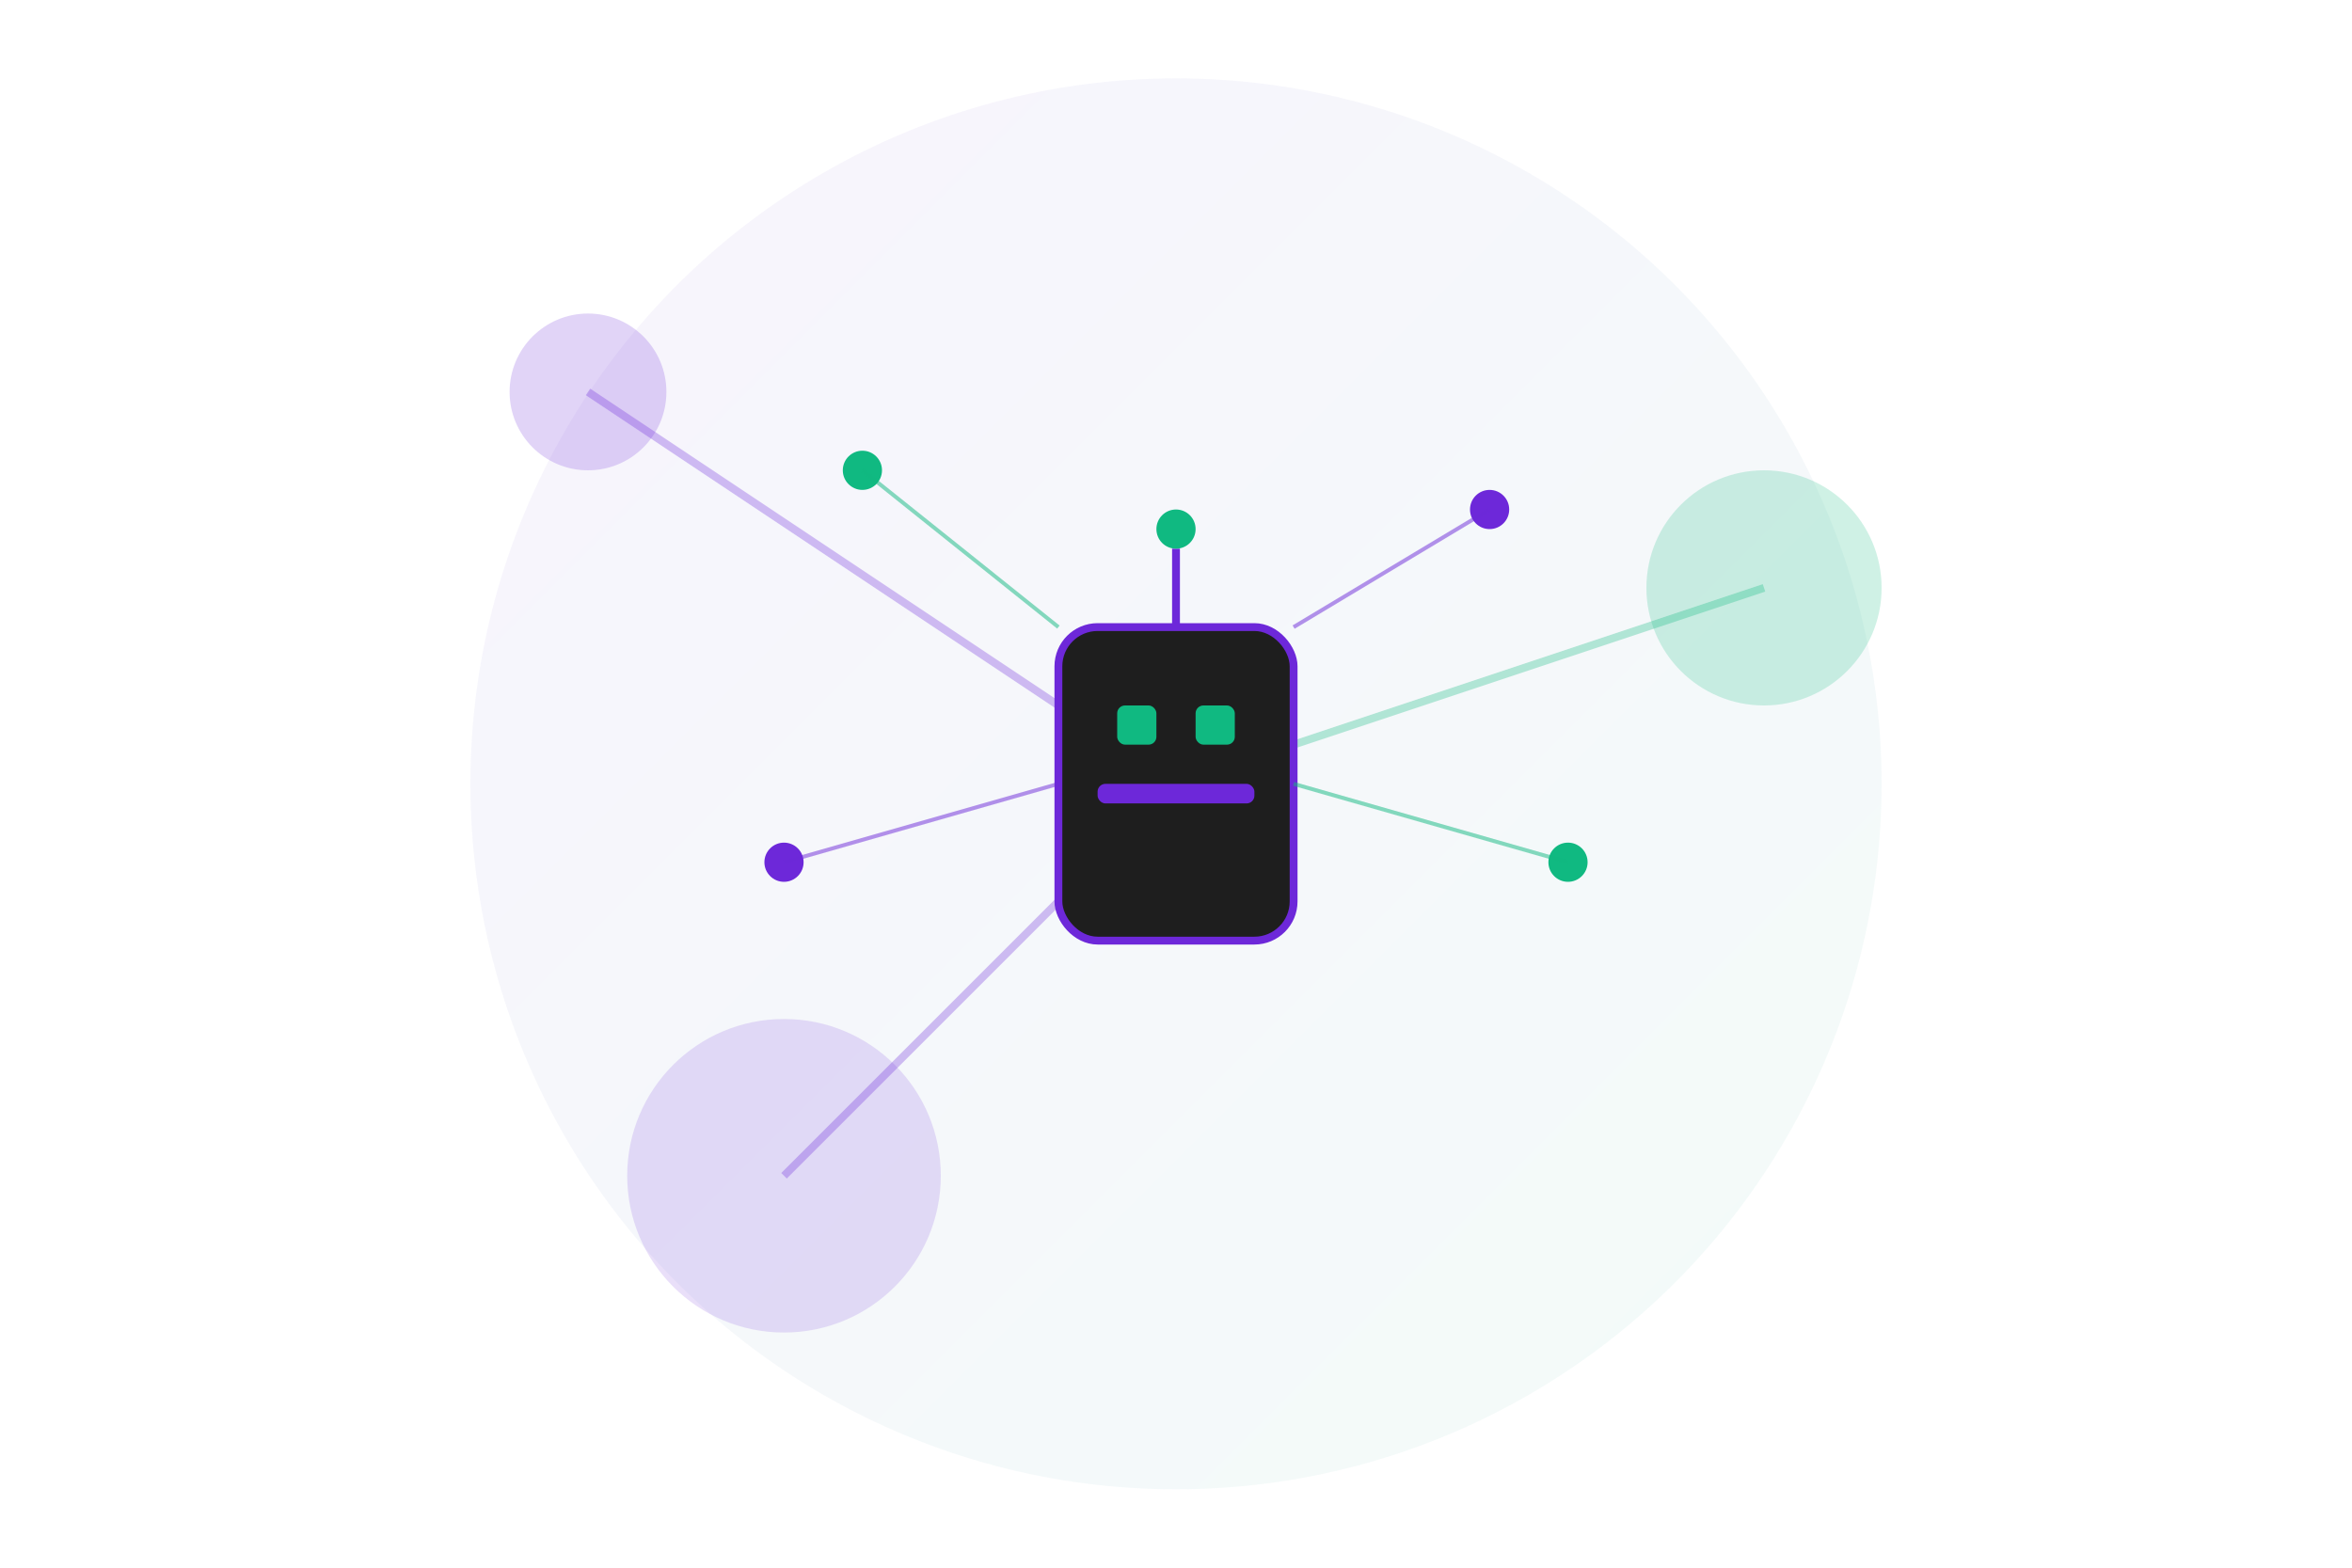 <svg width="600" height="400" viewBox="0 0 600 400" fill="none" xmlns="http://www.w3.org/2000/svg">
  <style>
    .small-circle { animation: float 3s infinite alternate ease-in-out; }
    .medium-circle { animation: float 4s infinite alternate-reverse ease-in-out; }
    .large-circle { animation: float 5s infinite alternate ease-in-out; }
    .line { animation: pulse 2s infinite alternate; }
    .robot-head { animation: bob 4s infinite alternate ease-in-out; }
    .eye { animation: blink 2.5s infinite; }
    .data-point { animation: fadeInOut 3s infinite alternate; }
    
    @keyframes float {
      0% { transform: translateY(0); }
      100% { transform: translateY(-15px); }
    }
    
    @keyframes pulse {
      0% { opacity: 0.4; }
      100% { opacity: 0.8; }
    }
    
    @keyframes bob {
      0% { transform: translateY(0); }
      100% { transform: translateY(-10px); }
    }
    
    @keyframes blink {
      0%, 45%, 55%, 100% { transform: scaleY(1); }
      50% { transform: scaleY(0.1); }
    }
    
    @keyframes fadeInOut {
      0% { opacity: 0.3; }
      100% { opacity: 1; }
    }
  </style>
  
  <!-- Background elements -->
  <circle cx="300" cy="200" r="180" fill="url(#grad1)" opacity="0.1"/>
  <circle class="small-circle" cx="150" cy="100" r="20" fill="#6d28d9" opacity="0.2"/>
  <circle class="medium-circle" cx="450" cy="150" r="30" fill="#10b981" opacity="0.2"/>
  <circle class="large-circle" cx="200" cy="300" r="40" fill="#6d28d9" opacity="0.15"/>
  
  <!-- Connection lines -->
  <line class="line" x1="150" y1="100" x2="300" y2="200" stroke="#6d28d9" stroke-width="2" opacity="0.3"/>
  <line class="line" x1="450" y1="150" x2="300" y2="200" stroke="#10b981" stroke-width="2" opacity="0.3"/>
  <line class="line" x1="200" y1="300" x2="300" y2="200" stroke="#6d28d9" stroke-width="2" opacity="0.3"/>
  
  <!-- Robot/AI representation -->
  <g class="robot-head">
    <rect x="270" y="160" width="60" height="80" rx="10" fill="#1e1e1e" stroke="#6d28d9" stroke-width="2"/>
    <rect class="eye" x="285" y="180" width="10" height="10" rx="2" fill="#10b981"/>
    <rect class="eye" x="305" y="180" width="10" height="10" rx="2" fill="#10b981"/>
    <rect x="280" y="200" width="40" height="5" rx="2" fill="#6d28d9"/>
    
    <!-- Antenna -->
    <line x1="300" y1="160" x2="300" y2="140" stroke="#6d28d9" stroke-width="2"/>
    <circle cx="300" cy="135" r="5" fill="#10b981"/>
  </g>
  
  <!-- Data points and connections -->
  <circle class="data-point" cx="220" cy="120" r="5" fill="#10b981"/>
  <circle class="data-point" cx="380" cy="130" r="5" fill="#6d28d9"/>
  <circle class="data-point" cx="400" cy="220" r="5" fill="#10b981"/>
  <circle class="data-point" cx="200" cy="220" r="5" fill="#6d28d9"/>
  
  <line class="line" x1="220" y1="120" x2="270" y2="160" stroke="#10b981" stroke-width="1" opacity="0.5"/>
  <line class="line" x1="380" y1="130" x2="330" y2="160" stroke="#6d28d9" stroke-width="1" opacity="0.5"/>
  <line class="line" x1="400" y1="220" x2="330" y2="200" stroke="#10b981" stroke-width="1" opacity="0.5"/>
  <line class="line" x1="200" y1="220" x2="270" y2="200" stroke="#6d28d9" stroke-width="1" opacity="0.5"/>
  
  <!-- Gradient definitions -->
  <defs>
    <linearGradient id="grad1" x1="0%" y1="0%" x2="100%" y2="100%">
      <stop offset="0%" stop-color="#6d28d9" stop-opacity="0.5"/>
      <stop offset="100%" stop-color="#10b981" stop-opacity="0.5"/>
    </linearGradient>
  </defs>
</svg>
